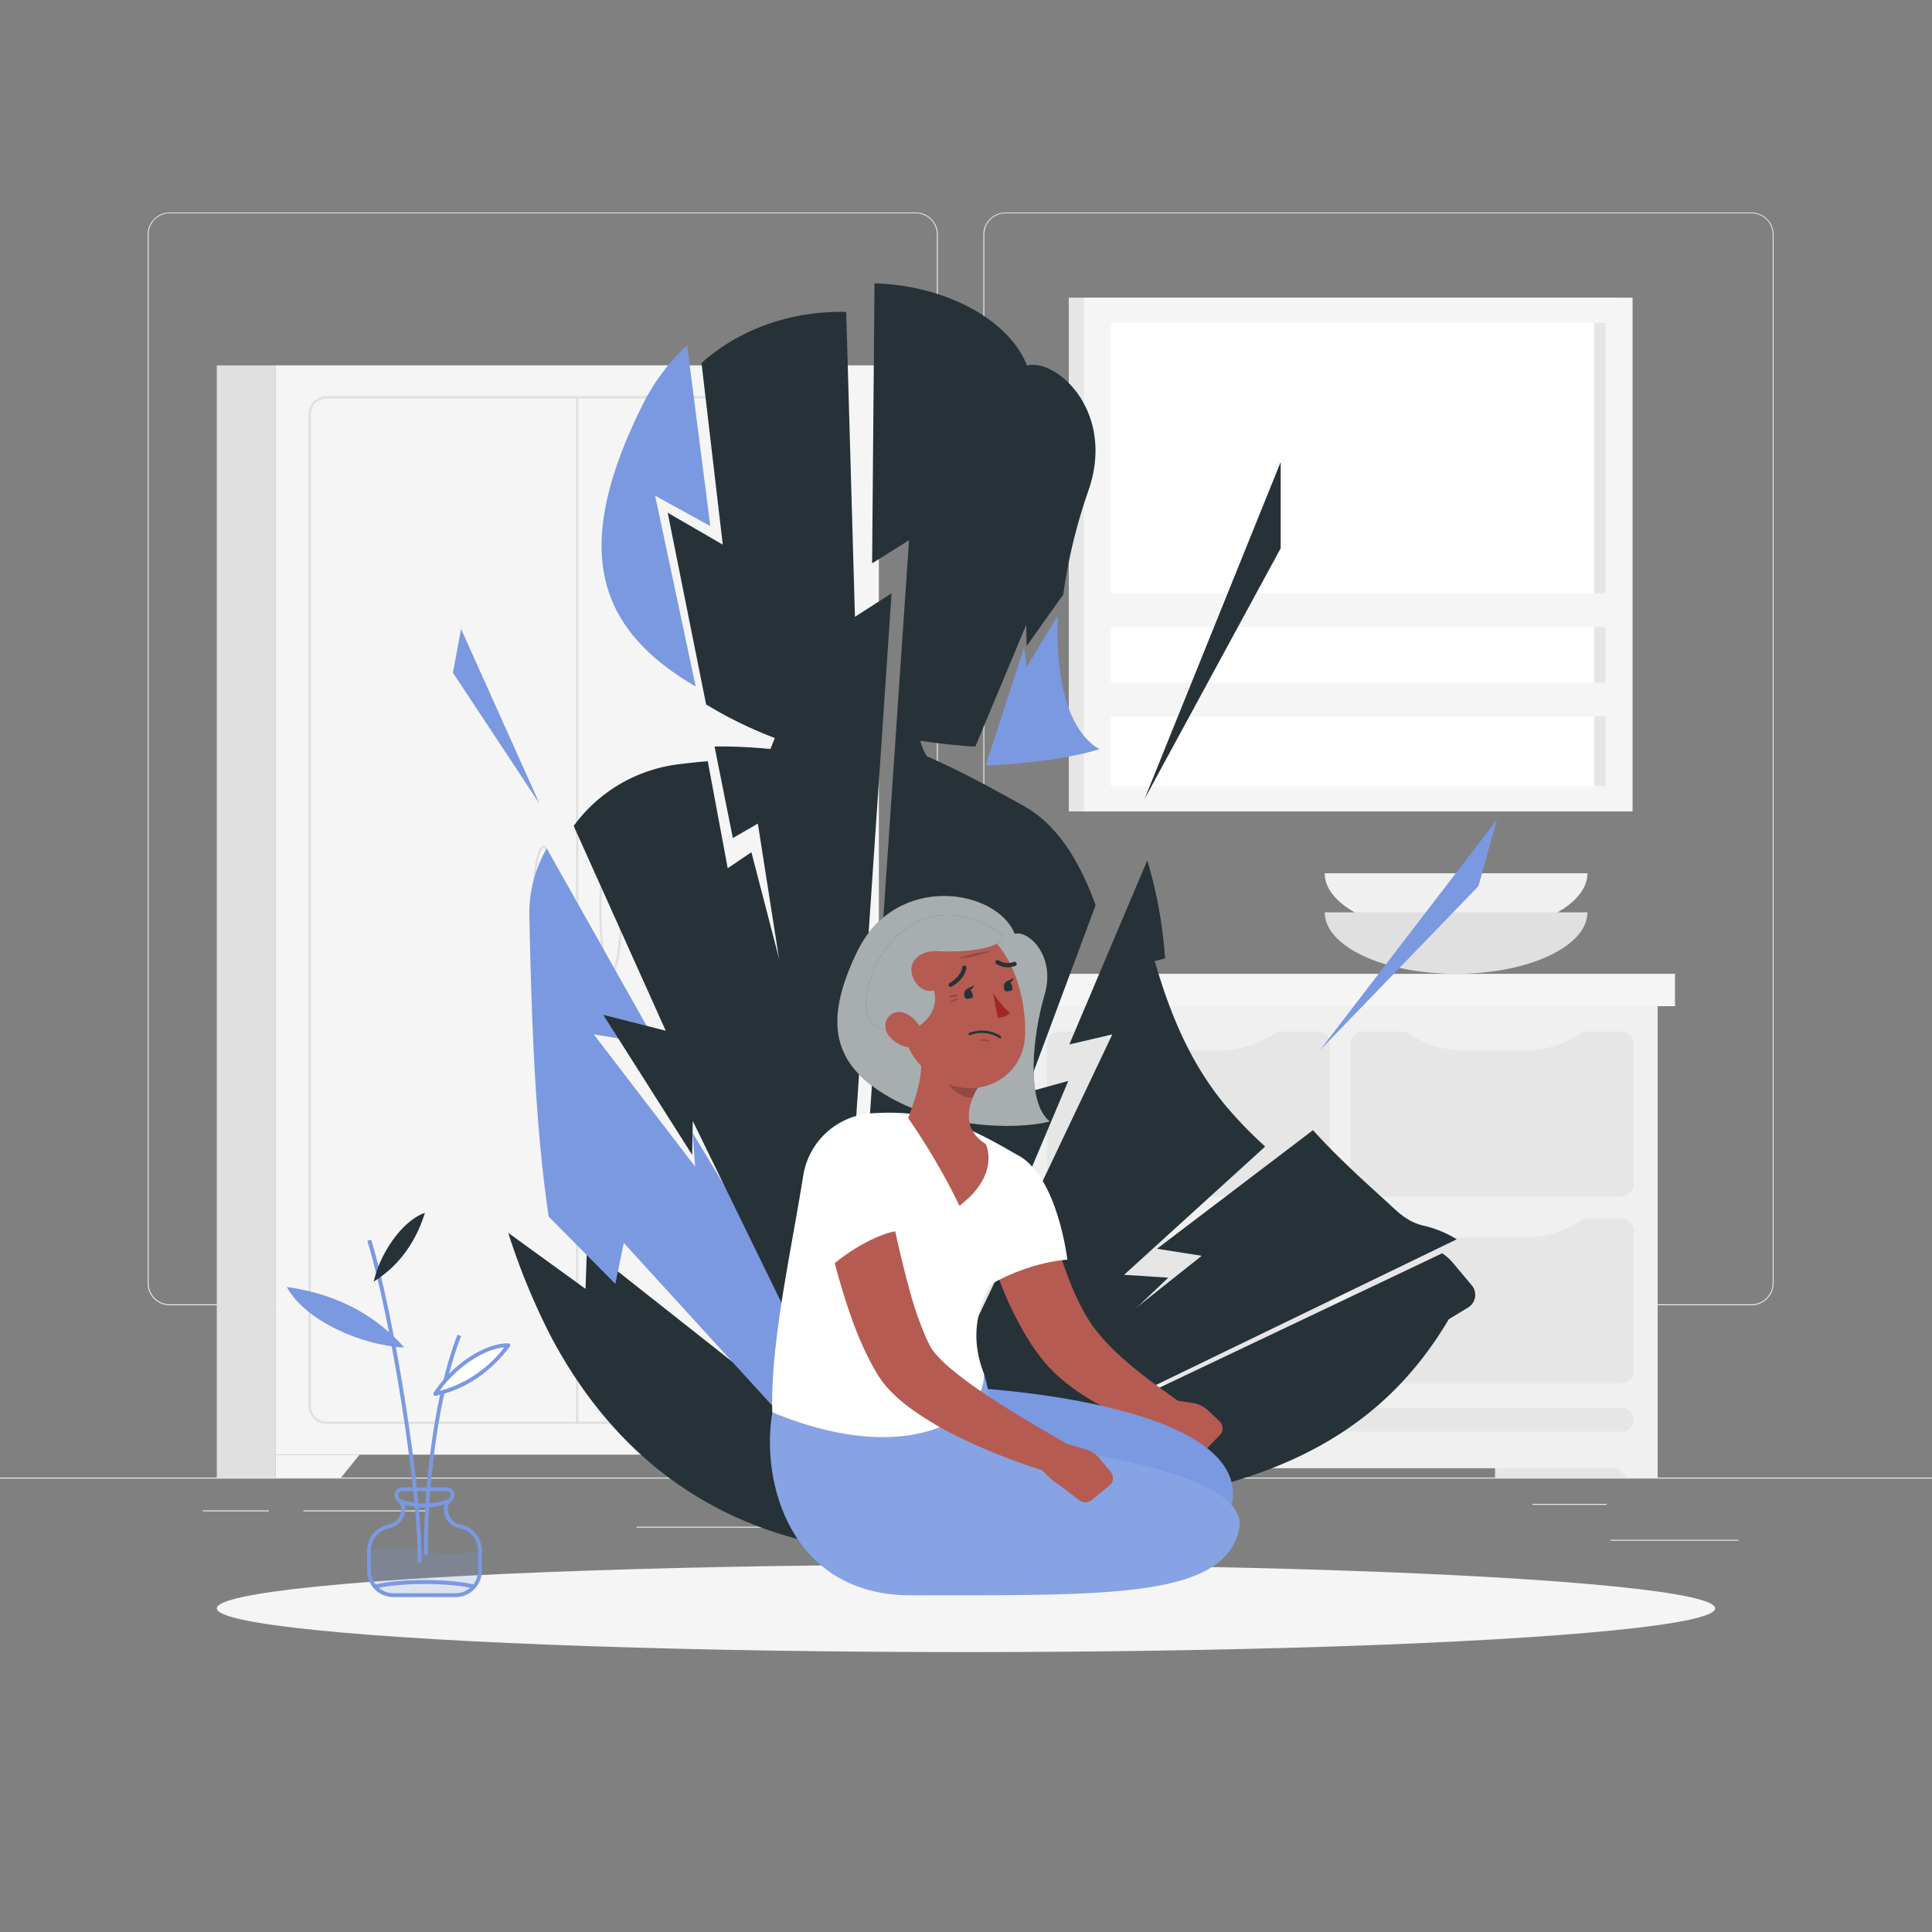 <svg xmlns="http://www.w3.org/2000/svg" viewBox="0 0 500 500"><rect x="0" y="0" width="500" height="500" fill="#808080" stroke="none"/><g id="freepik--background-complete--inject-1"><rect y="382.4" width="500" height="0.25" style="fill:#ebebeb"></rect><rect x="416.78" y="398.49" width="33.12" height="0.25" style="fill:#ebebeb"></rect><rect x="267.86" y="390.76" width="27.36" height="0.25" style="fill:#ebebeb"></rect><rect x="396.59" y="389.21" width="19.19" height="0.25" style="fill:#ebebeb"></rect><rect x="52.46" y="390.89" width="17.15" height="0.25" style="fill:#ebebeb"></rect><rect x="78.51" y="390.89" width="32.38" height="0.25" style="fill:#ebebeb"></rect><rect x="164.78" y="395.11" width="60.37" height="0.25" style="fill:#ebebeb"></rect><path d="M237,337.8H43.91a5.71,5.71,0,0,1-5.7-5.71V60.66A5.71,5.71,0,0,1,43.91,55H237a5.71,5.71,0,0,1,5.71,5.71V332.09A5.71,5.71,0,0,1,237,337.8ZM43.91,55.2a5.46,5.46,0,0,0-5.45,5.46V332.09a5.46,5.46,0,0,0,5.45,5.46H237a5.47,5.47,0,0,0,5.46-5.46V60.66A5.47,5.47,0,0,0,237,55.2Z" style="fill:#ebebeb"></path><path d="M453.31,337.8H260.21a5.72,5.72,0,0,1-5.71-5.71V60.66A5.72,5.72,0,0,1,260.21,55h193.1A5.71,5.71,0,0,1,459,60.66V332.09A5.71,5.71,0,0,1,453.31,337.8ZM260.21,55.2a5.47,5.47,0,0,0-5.46,5.46V332.09a5.47,5.47,0,0,0,5.46,5.46h193.1a5.47,5.47,0,0,0,5.46-5.46V60.66a5.47,5.47,0,0,0-5.46-5.46Z" style="fill:#ebebeb"></path><rect x="71.28" y="94.56" width="156.18" height="281.91" transform="translate(298.73 471.02) rotate(180)" style="fill:#f5f5f5"></rect><path d="M214.2,368.53H84.53a4.73,4.73,0,0,1-4.71-4.72V107.21a4.72,4.72,0,0,1,4.71-4.71H214.2a4.71,4.71,0,0,1,4.71,4.71v256.6A4.72,4.72,0,0,1,214.2,368.53ZM84.53,103.11a4.11,4.11,0,0,0-4.1,4.1v256.6a4.11,4.11,0,0,0,4.1,4.11H214.2a4.11,4.11,0,0,0,4.1-4.11V107.21a4.11,4.11,0,0,0-4.1-4.1Z" style="fill:#e0e0e0"></path><polygon points="71.28 382.4 88.27 382.4 93.05 376.47 71.28 376.47 71.28 382.4" style="fill:#f5f5f5"></polygon><polygon points="212.67 382.4 195.68 382.4 190.9 376.47 212.67 376.47 212.67 382.4" style="fill:#e0e0e0"></polygon><polygon points="227.46 382.4 210.46 382.4 205.69 376.47 227.46 376.47 227.46 382.4" style="fill:#f5f5f5"></polygon><rect x="56.11" y="94.56" width="15.17" height="287.84" style="fill:#e0e0e0"></rect><path d="M149.37,368.53a.31.31,0,0,1-.31-.31V102.8a.31.31,0,0,1,.31-.3.3.3,0,0,1,.3.3V368.22A.3.3,0,0,1,149.37,368.53Z" style="fill:#e0e0e0"></path><path d="M140.65,252.14c-2.22,0-3-9.94-3-16.63s.81-16.62,3-16.62,3,9.94,3,16.62S142.87,252.14,140.65,252.14Zm0-32.64c-1,0-2.42,6.09-2.42,16s1.41,16,2.42,16,2.42-6.09,2.42-16S141.66,219.5,140.65,219.5Z" style="fill:#e0e0e0"></path><path d="M158.08,252.14c-2.23,0-3-9.94-3-16.63s.8-16.62,3-16.62,3,9.94,3,16.62S160.3,252.14,158.08,252.14Zm0-32.64c-1,0-2.42,6.09-2.42,16s1.41,16,2.42,16,2.41-6.09,2.41-16S159.09,219.5,158.08,219.5Z" style="fill:#e0e0e0"></path><rect x="386.91" y="260.4" width="42.07" height="122" style="fill:#e6e6e6"></rect><polygon points="420.99 382.4 428.98 382.4 428.98 373.21 412.61 373.21 420.99 382.4" style="fill:#f0f0f0"></polygon><rect x="245.71" y="260.4" width="26.04" height="122" style="fill:#e6e6e6"></rect><rect x="241.19" y="252.03" width="27.94" height="8.37" style="fill:#e0e0e0"></rect><rect x="264.77" y="260.4" width="164.2" height="119.58" style="fill:#f0f0f0"></rect><rect x="261.84" y="252.03" width="171.65" height="8.37" style="fill:#f5f5f5"></rect><rect x="364.82" y="300.11" width="42.68" height="73.22" rx="3.05" transform="translate(49.44 722.89) rotate(-90)" style="fill:#e6e6e6"></rect><rect x="286.24" y="300.11" width="42.68" height="73.22" rx="3.05" transform="translate(-29.14 644.3) rotate(-90)" style="fill:#e6e6e6"></rect><path d="M422.78,367.45h0a3.06,3.06,0,0,1-3,3.05H274a3,3,0,0,1-3-3.05h0a3,3,0,0,1,3-3.05H419.73A3,3,0,0,1,422.78,367.45Z" style="fill:#e6e6e6"></path><path d="M314.82,320.29H300.34a26.58,26.58,0,0,1-16.64-5.52h47.76A26.58,26.58,0,0,1,314.82,320.29Z" style="fill:#f0f0f0"></path><path d="M394.15,320.29H379.66A26.55,26.55,0,0,1,363,314.77h47.75A26.55,26.55,0,0,1,394.15,320.29Z" style="fill:#f0f0f0"></path><rect x="364.82" y="251.7" width="42.68" height="73.22" rx="3.05" transform="translate(97.86 674.47) rotate(-90)" style="fill:#e6e6e6"></rect><rect x="286.24" y="251.7" width="42.68" height="73.22" rx="3.05" transform="translate(19.27 595.89) rotate(-90)" style="fill:#e6e6e6"></rect><path d="M314.82,271.87H300.34a26.58,26.58,0,0,1-16.64-5.52h47.76A26.58,26.58,0,0,1,314.82,271.87Z" style="fill:#f0f0f0"></path><path d="M394.15,271.87H379.66A26.55,26.55,0,0,1,363,266.35h47.75A26.55,26.55,0,0,1,394.15,271.87Z" style="fill:#f0f0f0"></path><polygon points="272.76 382.4 264.77 382.4 264.77 373.21 281.14 373.21 272.76 382.4" style="fill:#f0f0f0"></polygon><path d="M342.83,226c0,8.79,15.21,15.93,34,15.93s34-7.14,34-15.93Z" style="fill:#f0f0f0"></path><path d="M342.83,236.1c0,8.8,15.21,15.93,34,15.93s34-7.13,34-15.93Z" style="fill:#e0e0e0"></path><rect x="276.6" y="77.04" width="142.01" height="132.96" style="fill:#e6e6e6"></rect><rect x="280.5" y="77.04" width="142.01" height="132.96" style="fill:#f5f5f5"></rect><rect x="291.55" y="79.5" width="119.9" height="128.02" transform="translate(495.02 -207.99) rotate(90)" style="fill:#fff"></rect><rect x="354.09" y="142.04" width="119.9" height="2.94" transform="translate(557.56 -270.53) rotate(90)" style="fill:#e6e6e6"></rect><rect x="283.39" y="176.64" width="136.22" height="8.76" style="fill:#f5f5f5"></rect><rect x="283.39" y="153.54" width="136.22" height="8.76" style="fill:#f5f5f5"></rect></g><g id="freepik--Shadow--inject-1"><ellipse id="freepik--path--inject-1" cx="250" cy="416.24" rx="193.89" ry="11.32" style="fill:#f5f5f5"></ellipse></g><g id="freepik--Break--inject-1"><path d="M287.86,267.71,235.27,378.46,236.71,393l65.64-62.34-11.44-.74,36.52-33.2a106,106,0,0,1-10.22-10.56c-9.29-11.15-14.44-23.95-18.38-37.44l2.68-.69a115.5,115.5,0,0,0-4.59-25.36l-20.18,47.63Z" style="fill:#263238"></path><path d="M377,320.73l-131.9,63.88c-2.36-.45-4.68-.94-6.93-1.46v-.28L311,325l-11.57-1.82,40.37-30.69q4.05,4.46,8.42,8.64c3.27,3.16,6.65,6.24,10,9.28,3.06,2.75,5.46,5.55,9.78,6.69A28.65,28.65,0,0,1,377,320.73Z" style="fill:#263238"></path><path d="M376,326.81a13.38,13.38,0,0,0-2.76-2.46L244,385.77c14.59,2.89,30.8,4.52,45.55,3.57,46.09-5.56,70.27-22.39,85.4-47.93l4.79-2.91a3.84,3.84,0,0,0,1.11-5.91Z" style="fill:#263238"></path><path d="M151.91,322.73l-.38,10.83-20-14.5a174.62,174.62,0,0,0,11.19,27.1c13.43,25.17,37.35,50.84,81.93,55.42,5.31.55,13,.06,21.94-1.37l-1.11-3.62Z" style="fill:#263238"></path><path d="M183.83,136.16l-6-46.86a54.82,54.82,0,0,0-11.85,16.11c-17.93,36.41-11.72,56.78,13.13,71.71l.93.54-10.49-49.38Z" style="fill:#7A99E0"></path><polygon points="296.2 206.79 331.44 119.57 331.44 141.89 296.2 206.79" style="fill:#263238"></polygon><polygon points="341.63 271.77 387.4 212.13 382.63 229.32 341.63 271.77" style="fill:#7A99E0"></polygon><polygon points="139.66 208.05 119.32 162.76 117.22 174.11 139.66 208.05" style="fill:#7A99E0"></polygon><path d="M161.43,321.67l79.79,87.44L239,392.05,179.25,293.2l.65,8.73-26.24-34.24,16.46,2.71L141.5,219.58A33.32,33.32,0,0,0,137,237c.54,26.06,1.44,54,5,77.86l17.25,17.41Z" style="fill:#7A99E0"></path><path d="M196.13,213.14l21.37,136.3,13.24-195.9-9.48,6.09L219,80.72c-12.94-.27-26.65,3.6-37.45,13.23l5.5,47-14.25-8.25,9.94,49.6a107.45,107.45,0,0,0,17.77,8.69c-.38,1-.75,1.93-1.12,2.86a128.67,128.67,0,0,0-14.47-.66l4.74,23.7Z" style="fill:#263238"></path><path d="M156.13,262.64l23,36.23.16-8.75,50.42,103.33-1.48-43L194.46,220.55l-6.13,4.15L183.17,197c-2.34.19-4.73.43-7.2.75a39.53,39.53,0,0,0-27.5,16l23.82,53Z" style="fill:#263238"></path><path d="M265.06,167.52l-10,30.6c12.25-.48,22.76-2.17,29.47-4.23-8.79-5.12-11.35-19.64-10.78-34.56l-8.09,13.34Z" style="fill:#7A99E0"></path><path d="M266.6,209.58l-.07-.05c-.48-.3-1-.6-1.47-.88-8.73-4.89-16.88-9.3-25.2-12.94a14,14,0,0,1-1.68-4c4.9.74,9.67,1.23,14.23,1.52l13.19-31.56.08,5.56,9.49-13.37a138.89,138.89,0,0,1,6.43-26.66c7.28-20.45-8-34.49-15.8-32.61-4.83-12.1-21.35-20.73-39.48-21.27l-.62,72.48,9.56-6L221.49,342l7.33,50.81,47.65-113.07-11,3.05,18.07-48.51C280.12,224.73,274.81,214.88,266.6,209.58Z" style="fill:#263238"></path></g><g id="freepik--Character--inject-1"><path d="M221.89,246.18c-8.72,17.86-6.11,28.15,5.33,35.93,14.88,10.12,35.89,10.39,44.45,8.12-6.34-5.12-4.34-22.59-1.34-32.74s-4.21-16.82-7.71-15.82C257.89,230,231.87,225.72,221.89,246.18Z" style="fill:#263238"></path><path d="M221.89,246.18c-8.72,17.86-6.11,28.15,5.33,35.93,14.88,10.12,35.89,10.39,44.45,8.12-6.34-5.12-4.34-22.59-1.34-32.74s-4.21-16.82-7.71-15.82C257.89,230,231.87,225.72,221.89,246.18Z" style="fill:#fff;opacity:0.6"></path><path d="M269.64,307.07l.45,2,.5,2.12,1.08,4.25c.76,2.83,1.54,5.65,2.43,8.4s1.82,5.47,2.87,8.07a62.79,62.79,0,0,0,3.46,7.43,37.8,37.8,0,0,0,2,3.27c.34.53.7,1,1.05,1.46l1.18,1.47a58.26,58.26,0,0,0,5.68,5.8c2.1,1.87,4.35,3.7,6.69,5.49.58.44,1.17.89,1.77,1.32s1.19.88,1.79,1.32l3.57,2.56.26.18a4.28,4.28,0,0,1-3.45,7.66c-1.75-.4-3.28-.83-4.87-1.34s-3.13-1.07-4.67-1.7a66.24,66.24,0,0,1-9-4.46,54,54,0,0,1-8.54-6.18c-.67-.64-1.34-1.26-2-1.92s-1.3-1.42-1.88-2.15a52.5,52.5,0,0,1-3.25-4.41,88,88,0,0,1-8.82-18.41c-1.09-3.12-2.08-6.25-2.92-9.42-.43-1.58-.83-3.17-1.19-4.77-.17-.8-.36-1.6-.51-2.42l-.48-2.55a8.55,8.55,0,0,1,16.74-3.47Z" style="fill:#b65b52"></path><path d="M263.84,299.23C273.8,305,276.23,326,276.23,326c-7.55.56-16.81,3.93-24.13,9.08,0,0-3.34-12.76-3.08-19.1C249.28,309.41,258.14,295.94,263.84,299.23Z" style="fill:#fff"></path><path d="M311.82,375.4l3.92-4.06a2.43,2.43,0,0,0-.07-3.45l-2.94-2.82a7.75,7.75,0,0,0-4.17-2l-9.67-1.47L296.2,367c4,4.2,6.86,5.41,6.86,5.41l5.77,3.4A2.44,2.44,0,0,0,311.82,375.4Z" style="fill:#b55b52"></path><path d="M251.05,359.15l-34.6,6.35c-3.15,18.1,4.73,41.36,35.82,41.36,37.86,0,71.66-6.46,66.29-23.86C312.09,362.07,251.05,359.15,251.05,359.15Z" style="fill:#7A99E0"></path><path d="M199.9,365.5c-3.15,18.1,4.73,47.36,35.82,47.36,51,0,80.79.81,84.93-16.92S255.82,373,255.82,373s2.32-5.43-1.15-17.47C221,356.12,199.9,365.5,199.9,365.5Z" style="fill:#7A99E0"></path><path d="M199.9,365.5c-3.15,18.1,4.73,47.36,35.82,47.36,51,0,80.79.81,84.93-16.92S255.82,373,255.82,373s2.32-5.43-1.15-17.47C221,356.12,199.9,365.5,199.9,365.5Z" style="fill:#fff;opacity:0.1"></path><path d="M263.84,299.23c-12.36-7.25-22.17-12.31-38.61-11.08a19.19,19.19,0,0,0-17.37,16.2c-3.16,19.89-8.49,43.12-8,61.15,35,14.48,55.33,1.55,54.77-10-8.27-21.65,12.48-32.12,13.53-44.49C268.74,304.71,267.93,301.62,263.84,299.23Z" style="fill:#fff"></path><path d="M237.75,269.75c2,7.39-.83,14.31-2.72,19.62a165.63,165.63,0,0,1,13.27,22.69c10.8-8.22,6.8-16,6.8-16-6.6-4.14-4.53-10.74-1.59-15.33Z" style="fill:#b55b52"></path><path d="M248.33,272.05l5.18,8.67a21.77,21.77,0,0,0-1.82,3.34c-3.46.38-8.11-4.29-7.69-7.48C244.2,275.08,247.87,272.64,248.33,272.05Z" style="opacity:0.2"></path><path d="M231.23,258.18c2.8,11,3.74,15.75,10.46,20.41,10.1,7,23,1.17,23.59-10.47.51-10.47-4.15-26.75-15.91-29.12A15.52,15.52,0,0,0,231.23,258.18Z" style="fill:#b55b52"></path><path d="M259.67,242c.22,3.67-10.76,4.58-16.89,4.18-3.95-.26-7.39,2-6.84,5.49.53,3.28,3.5,5.44,5.73,4.59,2.3,7-7,14.45-15.25,9.16S232.79,223.42,259.67,242Z" style="fill:#263238"></path><path d="M259.67,242c.22,3.67-10.76,4.58-16.89,4.18-3.95-.26-7.39,2-6.84,5.49.53,3.28,3.5,5.44,5.73,4.59,2.3,7-7,14.45-15.25,9.16S232.79,223.42,259.67,242Z" style="fill:#fff;opacity:0.6"></path><path d="M248.23,257.62a3.59,3.59,0,0,0-2.95.46A7.27,7.27,0,0,0,248.23,257.62Z" style="opacity:0.2"></path><path d="M248.23,258.39a3.2,3.2,0,0,0-2.54,1.13A6.46,6.46,0,0,0,248.23,258.39Z" style="opacity:0.2"></path><path d="M256.27,269.41a3.21,3.21,0,0,0-2.77-.24A6.39,6.39,0,0,0,256.27,269.41Z" style="opacity:0.2"></path><path d="M256.62,246.18s-5.67.35-8.47,2A45,45,0,0,0,256.62,246.18Z" style="opacity:0.2"></path><path d="M249.58,257.78c.18.91.8.72,1.39.61s.94-.11.76-1-.79-1.55-1.38-1.44S249.41,256.87,249.58,257.78Z" style="fill:#263238"></path><path d="M259.85,255.84c.17.9.67.77,1.26.66s1.06-.16.89-1.07-.79-1.55-1.38-1.44S259.68,254.93,259.85,255.84Z" style="fill:#263238"></path><path d="M260.36,254.09l2.07-1S261.63,255,260.36,254.09Z" style="fill:#263238"></path><path d="M257,256.94a24.83,24.83,0,0,0,4.33,5.19c-1,1.34-3.12,1.22-3.12,1.22Z" style="fill:#a02724"></path><path d="M230.16,268.21a8.32,8.32,0,0,0,5.64,2.92c2.91.22,3.8-2.52,2.52-5-1.16-2.21-4.06-5-6.75-4.06S228.44,266.14,230.16,268.21Z" style="fill:#b55b52"></path><path d="M249.45,249.91a.53.53,0,0,0-.44.46c-.34,2.49-3.19,4-3.22,4a.53.53,0,0,0-.23.73.54.54,0,0,0,.73.23c.14-.07,3.39-1.8,3.79-4.84a.53.53,0,0,0-.46-.61Z" style="fill:#263238"></path><path d="M258.16,248.47a.53.53,0,0,0-.47.25.54.54,0,0,0,.18.75,5.38,5.38,0,0,0,4.93.48.54.54,0,1,0-.46-1,4.3,4.3,0,0,1-3.9-.42A.5.5,0,0,0,258.16,248.47Z" style="fill:#263238"></path><path d="M250.1,256l2.06-1S251.36,256.9,250.1,256Z" style="fill:#263238"></path><path d="M227.94,299.88c.71,3.9,1.51,8,2.31,12s1.68,8,2.61,12,1.94,7.87,3,11.68a86.72,86.72,0,0,0,3.84,10.73c.18.4.36.8.55,1.16s.4.81.5,1l.18.34.27.39a8.28,8.28,0,0,0,.63.83,31,31,0,0,0,3.57,3.63,94.5,94.5,0,0,0,9.32,7c6.67,4.5,13.92,8.7,21,12.81l.09.06a4.26,4.26,0,0,1-3.28,7.79c-4.25-1.19-8.28-2.58-12.35-4.14s-8-3.29-12-5.22a87,87,0,0,1-11.76-6.9,42.43,42.43,0,0,1-5.79-4.85c-.48-.5-.95-1-1.42-1.57l-.71-.86-.69-1c-.51-.71-.79-1.21-1.12-1.76s-.64-1.09-.93-1.62a86.61,86.61,0,0,1-5.54-12.74c-1.5-4.2-2.75-8.41-3.89-12.62s-2.14-8.43-3-12.66-1.67-8.42-2.31-12.84a8.55,8.55,0,0,1,16.86-2.8Z" style="fill:#b65b52"></path><path d="M222.24,290.56c10.85,3.76,12.26,28.07,12.26,28.07-5.76-1.27-20.08,7.89-23,13.16,0,0-4.66-15.42-4.4-21.75C207.38,303.44,214.11,287.75,222.24,290.56Z" style="fill:#fff"></path><path d="M282.5,388.23l4.58-3.73a2.55,2.55,0,0,0,.36-3.6l-2.72-3.29a8,8,0,0,0-4.07-2.64l-9.87-2.73-3.47,5.32c3.62,4.86,6.45,6.48,6.45,6.48l5.58,4.24A2.57,2.57,0,0,0,282.5,388.23Z" style="fill:#b55b52"></path><path d="M252.58,266.85a10.29,10.29,0,0,0-1.73.45.32.32,0,0,0-.19.4.32.32,0,0,0,.4.19,8.43,8.43,0,0,1,7.57.77.31.31,0,0,0,.43-.06.31.31,0,0,0-.06-.44A8.71,8.71,0,0,0,252.58,266.85Z" style="fill:#263238"></path></g><g id="freepik--Plant--inject-1"><path d="M117.89,413.33H101.83A6.84,6.84,0,0,1,95,406.5v-5.24a6.87,6.87,0,0,1,5.46-6.69,4,4,0,0,0,3-2.31,7.27,7.27,0,0,0,.39-1.56,2.21,2.21,0,0,0-.66-1.83l-.52-.52a2,2,0,0,1,1.42-3.42h11.52a2,2,0,0,1,1.42,3.42l-.51.51a2.35,2.35,0,0,0-.64,2,7,7,0,0,0,.36,1.37h0a4,4,0,0,0,3,2.31,6.86,6.86,0,0,1,5.46,6.69v5.24A6.83,6.83,0,0,1,117.89,413.33Zm-13.79-27.4a1,1,0,0,0-.71,1.71l.52.52a3.21,3.21,0,0,1,.94,2.68,8,8,0,0,1-.45,1.78,5,5,0,0,1-3.74,2.93A5.85,5.85,0,0,0,96,401.26v5.24a5.84,5.84,0,0,0,5.83,5.83h16.06a5.83,5.83,0,0,0,5.83-5.83v-5.24a5.85,5.85,0,0,0-4.66-5.71,5,5,0,0,1-3.74-2.93,7.53,7.53,0,0,1-.42-1.57,3.38,3.38,0,0,1,.92-2.9l.51-.51a1,1,0,0,0-.71-1.71Z" style="fill:#7A99E0"></path><path d="M95.5,401.26v5.24a6.35,6.35,0,0,0,6.33,6.33h16.06a6.35,6.35,0,0,0,6.33-6.33v-5.24s-8,2.13-14.36,0S95.5,401.26,95.5,401.26Z" style="fill:#7A99E0;opacity:0.2"></path><path d="M97.17,411.12l-.24-1c6.3-1.61,19.59-1.61,25.86,0l-.24,1C116.39,409.54,103.35,409.54,97.17,411.12Z" style="fill:#7A99E0"></path><path d="M109.86,390.13a19.14,19.14,0,0,1-6.48-1.15l.34-.94A17.91,17.91,0,0,0,116,388l.33.94A19.1,19.1,0,0,1,109.86,390.13Z" style="fill:#7A99E0"></path><path d="M109.06,404.34l-1,0c.45-16.64-6.84-63.31-13-83.21l1-.3C102.2,340.78,109.52,387.62,109.06,404.34Z" style="fill:#7A99E0"></path><path d="M109.79,402.36c-.34-10.45,1.32-38.11,8.6-56.94l.93.36c-7.22,18.68-8.87,46.17-8.53,56.55Z" style="fill:#7A99E0"></path><path d="M104.63,348.74c-6.23-7.08-15.82-13.65-30.4-15.67C78.93,341.85,93.75,348.23,104.63,348.74Z" style="fill:#7A99E0"></path><path d="M112.65,360.75c6.12-1.33,13-4.77,18.9-12.59C124.94,348.06,116.46,354.61,112.65,360.75Z" style="fill:#fff"></path><path d="M112.65,361.25a.5.5,0,0,1-.43-.76c3.9-6.28,12.57-12.95,19.34-12.83a.52.52,0,0,1,.44.28.53.53,0,0,1-.05.53c-5.13,6.82-11.59,11.12-19.19,12.77ZM130.5,348.7c-5.86.51-13,5.88-16.74,11.27A31.15,31.15,0,0,0,130.5,348.7Z" style="fill:#7A99E0"></path><path d="M96.73,331.67c5.19-3.24,10.41-8.68,13.25-17.8C103.86,316,98.21,324.76,96.73,331.67Z" style="fill:#263238"></path></g></svg>